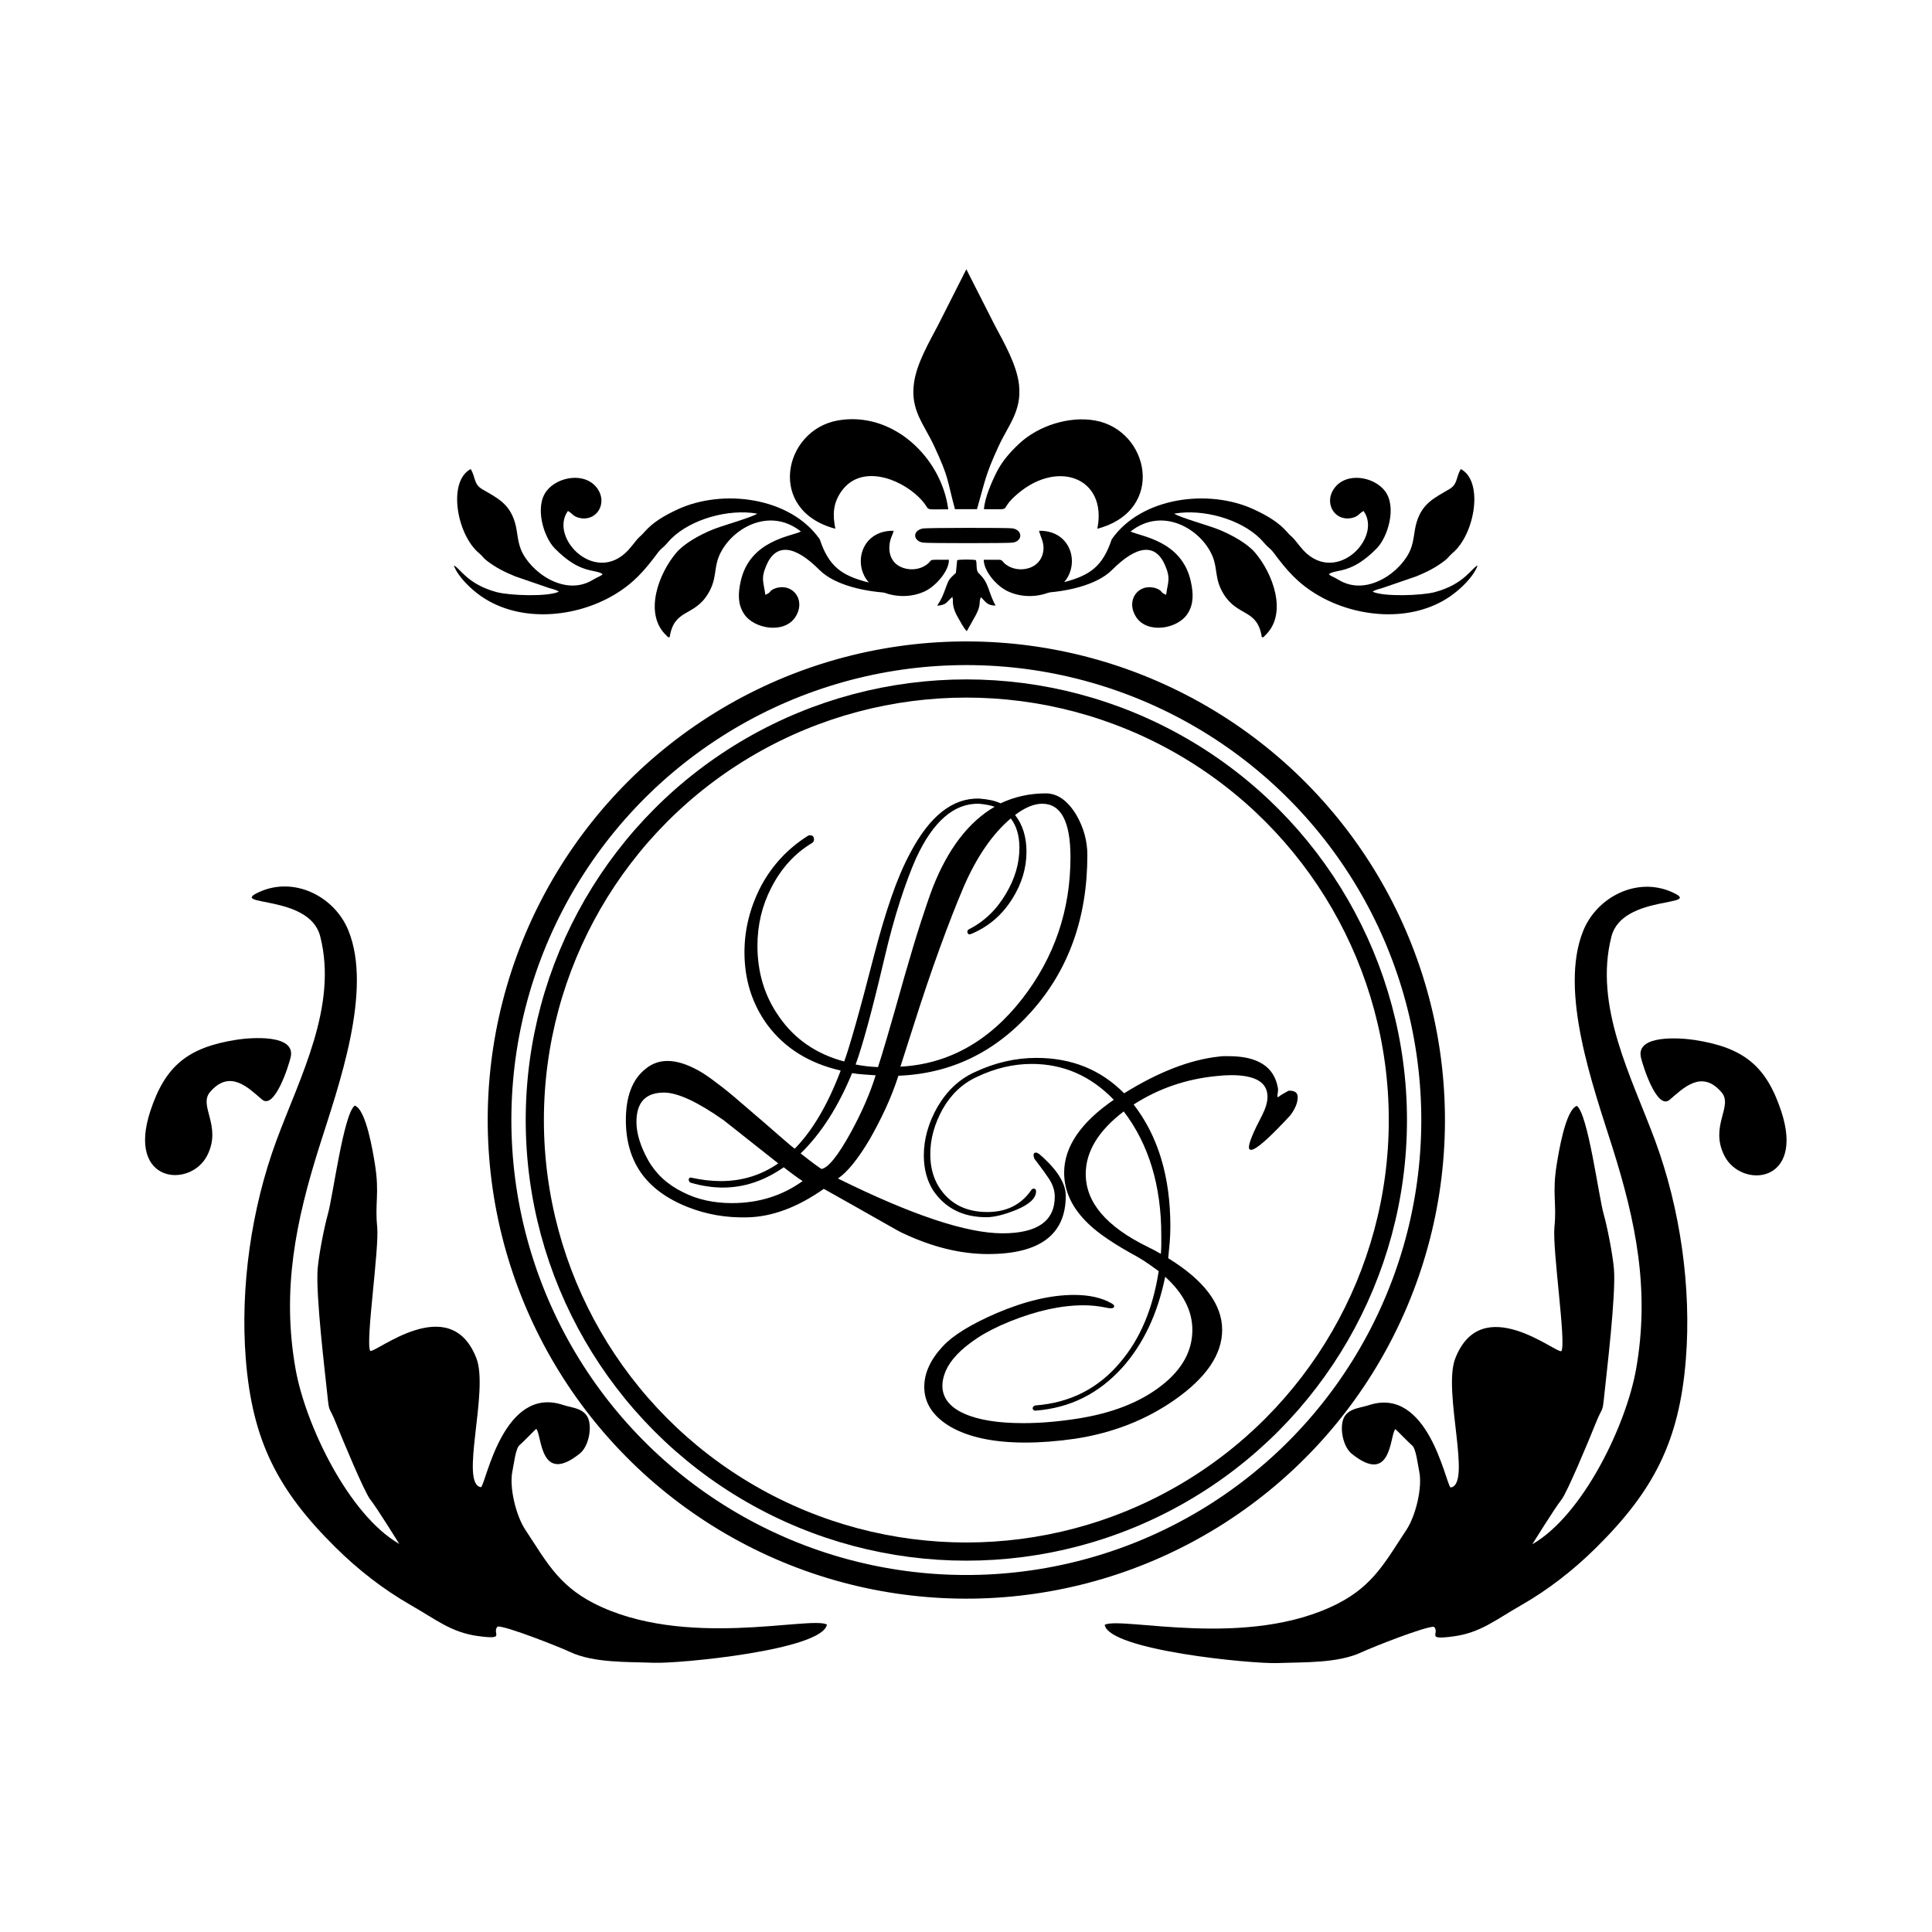 <?xml version="1.0" encoding="UTF-8"?>
<!DOCTYPE svg PUBLIC "-//W3C//DTD SVG 1.1//EN" "http://www.w3.org/Graphics/SVG/1.1/DTD/svg11.dtd">
<!-- Creator: CorelDRAW 2021.5 -->
<svg xmlns="http://www.w3.org/2000/svg" xml:space="preserve" width="850px" height="850px" version="1.1" style="shape-rendering:geometricPrecision; text-rendering:geometricPrecision; image-rendering:optimizeQuality; fill-rule:evenodd; clip-rule:evenodd"
viewBox="0 0 850 850"
 xmlns:xlink="http://www.w3.org/1999/xlink"
 xmlns:xodm="http://www.corel.com/coreldraw/odm/2003">
 <defs>
  <style type="text/css">
   <![CDATA[
    .str0 {stroke:black;stroke-width:8;stroke-miterlimit:22.926}
    .str1 {stroke:black;stroke-width:10;stroke-miterlimit:22.926}
    .fil1 {fill:none}
    .fil2 {fill:black}
    .fil3 {fill:black}
    .fil4 {fill:#5F5F5F}
    .fil0 {fill:black;fill-rule:nonzero}
   ]]>
  </style>
 </defs>
 <g id="Слой_x0020_1">
  <g id="_2211783127200">
   <path class="fil0" d="M376.44 468.34c3.22,0.63 6.5,1.01 9.85,1.14l0.34 -1.14c0.46,-1.27 1.64,-5.13 3.54,-11.59 1.9,-6.45 4.53,-15.64 7.87,-27.54 2.65,-9.24 5.01,-17.06 7.08,-23.46 2.07,-6.39 3.8,-11.43 5.19,-15.1 6.68,-17.09 15.78,-29 27.3,-35.71 -1.85,-0.63 -4.15,-1.08 -6.91,-1.33 -10.95,-0.25 -20.16,7.73 -27.65,23.94 -2.31,5.19 -4.67,11.52 -7.09,18.99 -2.42,7.47 -4.78,16.15 -7.08,26.02 -5.19,22.04 -9.33,37.3 -12.44,45.78zm-24.2 39.13c1.62,1.27 3.17,2.47 4.67,3.61 1.5,1.14 2.99,2.22 4.49,3.23 3,-0.51 7.32,-5.89 12.96,-16.15 4.84,-8.86 8.47,-17.22 10.89,-25.07 -1.84,-0.13 -3.63,-0.25 -5.36,-0.38 -1.73,-0.13 -3.4,-0.32 -5.01,-0.57 -6.1,14.82 -13.65,26.59 -22.64,35.33zm126.15 -131.25c0,27.47 -8.18,50.39 -24.54,68.76 -16.01,17.98 -35.54,27.41 -58.58,28.3 -1.61,4.94 -3.48,9.72 -5.61,14.34 -2.14,4.62 -4.47,9.15 -7,13.58 -5.19,8.74 -9.85,14.5 -14,17.29 32.49,16.08 56.62,24.12 72.4,24.12 15.33,0 22.99,-5.38 22.99,-16.14 0,-3.04 -1.1,-6.02 -3.29,-8.93 -0.92,-1.4 -1.87,-2.72 -2.85,-3.99 -0.98,-1.27 -1.93,-2.53 -2.85,-3.8 -0.23,-0.76 -0.34,-1.27 -0.34,-1.52 0,-0.76 0.34,-1.14 1.03,-1.14 0.35,0 0.81,0.19 1.39,0.57 7.83,6.71 11.75,12.85 11.75,18.43 0,17.09 -11.41,25.64 -34.22,25.64 -11.98,0 -24.42,-3.04 -37.32,-9.12 -0.7,-0.25 -3.92,-2.02 -9.68,-5.32 -5.76,-3.29 -14.17,-8.04 -25.23,-14.24 -11.52,8.1 -22.7,12.28 -33.53,12.53 -9.33,0.26 -18.14,-1.26 -26.43,-4.56 -9.22,-3.67 -16.07,-8.73 -20.57,-15.19 -4.37,-6.33 -6.56,-13.99 -6.56,-22.99 0,-10.38 2.82,-17.85 8.46,-22.41 6.34,-5.44 14.92,-4.81 25.75,1.9 2.31,1.52 5.04,3.51 8.21,5.98 3.17,2.47 6.77,5.48 10.8,9.03 6.22,5.31 11.06,9.49 14.51,12.53 3.46,3.04 5.65,4.88 6.57,5.51 7.84,-7.98 14.57,-19.44 20.22,-34.38 -13.82,-3.17 -24.54,-9.81 -32.14,-19.94 -6.8,-9.25 -10.2,-19.95 -10.2,-32.11 0,-10 2.42,-19.69 7.26,-29.06 4.95,-9.24 11.87,-16.65 20.74,-22.22 0.23,-0.13 0.52,-0.19 0.86,-0.19 1.15,0 1.73,0.63 1.73,1.9 0,0.63 -0.29,1.14 -0.87,1.52 -7.6,4.56 -13.59,11.14 -17.97,19.75 -4.03,7.85 -6.04,16.34 -6.04,25.45 0,11.78 3.16,22.17 9.5,31.16 6.8,9.87 16.36,16.46 28.68,19.75 1.16,-3.16 2.83,-8.61 5.02,-16.33 2.19,-7.73 4.89,-17.86 8.12,-30.4 2.53,-9.75 5.1,-18.36 7.69,-25.83 2.59,-7.47 5.33,-13.87 8.21,-19.18 8.52,-16.21 18.6,-24.19 30.24,-23.94 1.84,0.13 3.54,0.35 5.09,0.67 1.56,0.31 3.03,0.79 4.41,1.42 6.22,-2.91 12.85,-4.37 19.87,-4.37 5.19,0 9.68,3.17 13.48,9.5 3.23,5.57 4.84,11.46 4.84,17.67zm-7.43 0.94c0,-15.7 -4.15,-23.55 -12.44,-23.55 -3.57,0 -7.55,1.65 -11.93,4.94 3.35,4.31 5.02,9.69 5.02,16.15 0,7.21 -2.08,14.12 -6.23,20.7 -4.49,7.22 -10.59,12.41 -18.31,15.58 -0.69,0.25 -1.15,0.06 -1.38,-0.57 -0.24,-0.64 -0.06,-1.14 0.51,-1.52 6.8,-3.42 12.27,-8.68 16.42,-15.77 3.92,-6.58 5.88,-13.3 5.88,-20.13 0,-5.32 -1.27,-9.63 -3.81,-12.92 -8.18,6.96 -15.15,17.16 -20.91,30.58 -3.22,7.6 -6.68,16.46 -10.36,26.59 -3.69,10.13 -7.61,21.72 -11.75,34.77l-5.53 17.28c21.08,-1.14 38.93,-11.08 53.56,-29.82 14.17,-18.24 21.26,-39 21.26,-62.31zm-117.85 142.47c-1.15,-0.76 -2.42,-1.65 -3.8,-2.66 -1.39,-1.01 -2.88,-2.15 -4.5,-3.42 -8.52,5.95 -17.45,8.93 -26.78,8.93 -4.49,0 -9.16,-0.7 -14,-2.09 -0.46,-0.13 -0.75,-0.38 -0.86,-0.76 -0.23,-0.51 -0.23,-0.89 0,-1.14 0.23,-0.38 0.52,-0.51 0.86,-0.38 2.31,0.5 4.55,0.88 6.74,1.14 2.19,0.25 4.32,0.38 6.39,0.38 9.34,0 17.75,-2.6 25.23,-7.79 -4.03,-3.17 -8.03,-6.33 -12.01,-9.5 -3.97,-3.16 -7.97,-6.33 -12.01,-9.5 -11.52,-8.1 -20.27,-12.15 -26.26,-12.15 -8.07,0 -12.1,4.3 -12.1,12.91 0,5.07 1.73,10.7 5.19,16.91 3.45,6.08 8.58,10.76 15.38,14.06 6.22,3.16 13.36,4.75 21.42,4.75 11.75,0 22.12,-3.23 31.11,-9.69z"/>
   <path class="fil0" d="M510.73 551.66c0.13,-1.39 0.19,-2.75 0.19,-4.08 0,-1.33 0,-2.69 0,-4.08 0,-21.91 -5.51,-40.08 -16.53,-54.52 -11.14,8.48 -16.71,17.66 -16.71,27.54 0,12.41 8.99,23.05 26.97,31.91 1.9,0.89 3.93,1.97 6.08,3.23zm-11.97 -65.72c10.77,13.93 16.15,31.79 16.15,53.57 0,2.4 -0.1,4.78 -0.29,7.12 -0.19,2.34 -0.41,4.65 -0.66,6.93 15.83,9.75 23.74,20.26 23.74,31.53 0,10.77 -6.96,21.03 -20.89,30.78 -12.67,8.86 -27.23,14.56 -43.69,17.09 -7.85,1.14 -15.2,1.71 -22.04,1.71 -13.93,0 -24.94,-2.34 -33.05,-7.03 -7.6,-4.56 -11.39,-10.38 -11.39,-17.47 0,-6.08 2.72,-12.03 8.16,-17.86 4.44,-4.81 12.35,-9.69 23.75,-14.62 12.53,-5.32 23.87,-7.98 34,-7.98 6.58,0 12.03,1.2 16.33,3.61 0.89,0.5 1.33,0.95 1.33,1.33 0,1.01 -1.33,1.2 -3.99,0.57 -3.16,-0.64 -6.33,-0.95 -9.49,-0.95 -9.88,0 -20.77,2.4 -32.67,7.21 -5.58,2.28 -10.23,4.66 -13.97,7.13 -3.73,2.47 -6.74,4.91 -9.02,7.31 -2.28,2.41 -3.92,4.78 -4.94,7.12 -1.01,2.35 -1.52,4.53 -1.52,6.56 0,5.32 3.14,9.4 9.41,12.25 6.26,2.85 14.97,4.27 26.11,4.27 3.68,0 7.44,-0.15 11.31,-0.47 3.86,-0.32 7.88,-0.79 12.06,-1.43 15.83,-2.4 28.49,-7.4 37.99,-15 8.74,-6.97 13.1,-15.01 13.1,-24.13 0,-8.35 -3.98,-16.14 -11.96,-23.36 -3.29,16.21 -9.56,29.51 -18.81,39.89 -10.38,11.52 -23.11,17.86 -38.18,18.99 -0.63,0.13 -1.07,-0.18 -1.33,-0.95 0,-0.63 0.38,-1.07 1.14,-1.32 15.33,-1.14 27.8,-7.48 37.42,-19 8.74,-10.26 14.38,-23.62 16.91,-40.08 -1.39,-1.01 -2.85,-2.06 -4.37,-3.13 -1.52,-1.08 -3.17,-2.12 -4.94,-3.14 -10,-5.44 -17.16,-10.25 -21.46,-14.43 -7.22,-6.84 -10.83,-14.38 -10.83,-22.61 0,-11.39 7.28,-22.09 21.84,-32.1 -10.13,-10.51 -22.16,-15.77 -36.09,-15.77 -8.1,0 -16.14,1.9 -24.12,5.7 -6.33,2.92 -11.33,7.6 -15.01,14.06 -3.67,6.58 -5.51,13.23 -5.51,19.94 0,5.58 1.27,10.39 3.8,14.44 4.69,7.35 11.78,11.02 21.28,11.02 8.48,0 14.94,-3.23 19.37,-9.69 0.38,-0.51 0.83,-0.7 1.33,-0.57 0.51,0.13 0.76,0.51 0.76,1.14 0,3.04 -2.91,5.76 -8.74,8.17 -5.31,2.15 -9.68,3.23 -13.1,3.23 -10.39,0 -18.24,-3.99 -23.56,-11.97 -2.65,-4.31 -3.98,-9.37 -3.98,-15.2 0,-7.21 2.02,-14.37 6.07,-21.46 4.18,-7.09 9.63,-12.16 16.34,-15.2 8.86,-4.17 17.92,-6.26 27.16,-6.26 15.45,0 28.3,5.19 38.56,15.57 15.07,-9.37 28.94,-14.75 41.6,-16.14 0.76,-0.13 1.52,-0.19 2.28,-0.19 0.76,0 1.46,0 2.09,0 12.79,0 20.01,4.62 21.65,13.86 0.13,0.51 0.13,1.21 0,2.09 -0.12,0.63 -0.19,1.2 -0.19,1.71 0,0.38 0.19,0.44 0.57,0.19 0.64,-0.51 1.3,-0.95 2,-1.33 0.7,-0.38 1.49,-0.82 2.37,-1.33 2.66,-0.12 3.99,0.83 3.99,2.85 0,2.41 -1.07,5.07 -3.23,7.98 -9.37,10.13 -15.13,15.19 -17.28,15.19 -0.64,0 -0.95,-0.37 -0.95,-1.13 0,-2.03 1.96,-6.78 5.89,-14.25 1.52,-3.04 2.28,-5.7 2.28,-7.98 0,-6.33 -5.32,-9.5 -15.96,-9.5 -1.01,0 -2.03,0.04 -3.04,0.1 -1.01,0.06 -2.09,0.16 -3.23,0.28 -13.42,1.27 -25.64,5.45 -36.66,12.54z"/>
   <circle class="fil1 str0" cx="425.15" cy="492.77" r="189.86"/>
   <circle class="fil1 str1" transform="matrix(1.04 -0.048 0.048 1.04 425.147 492.773)" r="197.26"/>
   <path class="fil2" d="M293.91 280.33l0.72 0c1.92,-12.6 10.59,-8.88 16.79,-18.96 4.08,-6.63 2.54,-11.05 4.93,-16.73 4.97,-11.82 21.91,-22 36.02,-10.79 -4.51,2.19 -22.57,3.99 -26.51,21.95 -1.17,5.31 -1.31,10 1.46,14.26 4.34,6.66 17.63,8.95 22.58,1.46 4.58,-6.95 -0.37,-14.39 -7.54,-13.02 -0.88,0.17 -1.97,0.54 -2.75,1.07 -1.3,0.89 -0.35,1 -2.89,2.14 -0.72,-5.64 -2.11,-6.97 0.43,-12.93 4.28,-10.06 12.62,-8.8 23.33,1.93 14.07,14.1 56,10.89 42.59,6.41 -13.41,-4.47 -14.54,0.87 -21.98,-1.13 -10.71,-2.88 -16.49,-6.76 -20.42,-18.71 -13.05,-18.68 -42.85,-22.33 -62.6,-13.14 -6.06,2.82 -10.87,5.72 -14.54,9.9 -2.62,2.99 -1.36,0.79 -5.78,6.43 -14.52,18.5 -36.56,-3.58 -27.89,-15.66 2.08,1.11 2.22,2.45 5.18,3.08 7.55,1.63 12.28,-6.45 7.88,-12.82 -5.24,-7.6 -17.52,-5.47 -22.44,0.92 -5.41,7.04 -1.25,20.33 3.53,25.22 11.32,11.58 17.64,8.98 21.08,11.36 -0.16,0.23 0.08,0.19 -0.97,0.81 -0.59,0.35 -0.63,0.3 -1.19,0.58 -0.83,0.43 -1.36,0.71 -2.16,1.19 -12.51,7.58 -27.81,-3.79 -31.63,-13.52 -1.59,-4.07 -1.42,-7.85 -2.61,-11.82 -2.49,-8.28 -7.67,-10.67 -14.33,-14.55 -3.83,-2.24 -2.88,-5.07 -5.09,-8.9 -10.22,5.32 -6.25,28.75 3.65,37 1.39,1.15 1.85,2.13 3.37,3.29 4.01,3.08 7.72,4.94 12.52,6.92l14.88 5.12c1.19,0.4 3.43,0.82 4.32,1.65 -4.99,2.3 -21.59,1.69 -27.27,0.19 -13.2,-3.49 -16.45,-10.98 -18.9,-11.7 1.88,5.05 7.66,10.51 12.07,13.54 17.02,11.74 41.42,9.42 58.39,-0.63 8.66,-5.13 13.5,-10.8 19.25,-18.52 1.15,-1.54 1.69,-1.77 3.02,-3.07 1.16,-1.14 1.62,-1.87 2.93,-3.17 8.59,-8.5 25.05,-13.26 37.84,-10.99 -2.7,1.77 -15.13,5.17 -19.61,7 -6.32,2.57 -12.72,6.33 -15.96,10.12 -7.95,9.35 -14.04,26.28 -5.17,35.72l1.47 1.5z"/>
   <g>
    <path class="fil3" d="M218.94 715.58c3.93,-0.18 27.05,8.96 31.83,11.2 10.48,4.92 25.24,4.32 36.94,4.77 11.18,0.42 74.29,-5.59 76.1,-16.84 -7.49,-3.82 -62.93,11.01 -102.68,-9.39 -15.71,-8.06 -21.09,-18.87 -30,-32.27 -4.12,-6.2 -7.21,-18.79 -5.67,-25.91 0.65,-2.99 1.36,-10.01 3.17,-11.39 1.08,-0.83 7.19,-7.18 7.32,-7.12 2.47,2.59 1.45,25.05 19.14,10.87 3.43,-2.75 5.04,-9.41 4.13,-13.97 -1.22,-6.06 -7.41,-6.04 -11.5,-7.41 -26.16,-8.71 -33.8,34.05 -36.05,36.18 -9.66,-1.11 3.53,-42.34 -2.09,-56.77 -11.63,-29.87 -44.63,-1.85 -46.72,-3.23 -2.13,-3.93 4.07,-44.9 3.08,-54.66 -1.05,-10.29 1.07,-14.64 -0.98,-27.38 -0.83,-5.15 -3.84,-24.09 -8.87,-25.85 -4.92,3.57 -9.59,39.77 -11.8,47.6 -1.65,5.84 -3.99,17.9 -4.52,24.05 -0.98,11.37 3.33,46.62 4.23,55.4 0.9,8.77 0.6,4.59 3.78,12.57 3.18,7.98 12.66,30.65 15.13,33.71 2.95,3.65 12.64,19.41 12.78,19.54 -22.29,-12.78 -41.33,-52.47 -45.67,-77.05 -6.13,-34.69 0.07,-64.86 10.46,-97.73 8.3,-26.29 23.61,-68.47 12.8,-95.12 -6.07,-14.96 -23.73,-23.92 -39.1,-16.99 -14.57,6.57 21.88,0.78 26.68,19.5 7.9,30.81 -8.9,61.88 -19.26,89.95 -11.01,29.83 -15.97,64.52 -13.46,96.11 2.87,36.08 14.18,57.79 39.4,82.77 9.96,9.87 21.07,18.54 33.24,25.5 11.15,6.36 17.71,11.97 29.51,13.58 12.76,1.73 5.82,-1.18 8.65,-4.22z"/>
    <path class="fil3" d="M104.25 457.42c-21.62,3.34 -31.52,11.5 -38.08,31.32 -10.6,32.04 17.65,34.17 25.01,19.59 6.62,-13.11 -4.06,-21.76 1.28,-27.94 8.73,-10.11 16.77,-1.81 22.78,3.33 5.58,4.77 11.79,-14.89 12.64,-18.58 2.38,-10.32 -17.68,-8.64 -23.63,-7.72z"/>
   </g>
   <g>
    <path class="fil3" d="M630.89 715.71c-3.92,-0.18 -27.05,8.96 -31.83,11.2 -10.48,4.92 -25.24,4.32 -36.93,4.77 -11.18,0.42 -74.3,-5.59 -76.11,-16.84 7.49,-3.82 62.94,11.01 102.69,-9.39 15.7,-8.06 21.08,-18.87 29.99,-32.27 4.13,-6.2 7.22,-18.79 5.68,-25.91 -0.65,-2.99 -1.36,-10.01 -3.17,-11.4 -1.09,-0.82 -7.2,-7.17 -7.33,-7.11 -2.47,2.59 -1.45,25.05 -19.13,10.87 -3.44,-2.75 -5.05,-9.41 -4.13,-13.97 1.21,-6.06 7.4,-6.04 11.5,-7.41 26.15,-8.71 33.8,34.05 36.04,36.18 9.66,-1.11 -3.52,-42.34 2.09,-56.77 11.63,-29.87 44.63,-1.85 46.72,-3.23 2.13,-3.93 -4.07,-44.9 -3.08,-54.66 1.05,-10.29 -1.06,-14.64 0.99,-27.38 0.83,-5.15 3.84,-24.09 8.86,-25.85 4.92,3.57 9.59,39.77 11.8,47.6 1.66,5.84 3.99,17.9 4.52,24.05 0.98,11.37 -3.33,46.62 -4.22,55.4 -0.9,8.77 -0.61,4.59 -3.79,12.57 -3.18,7.98 -12.65,30.65 -15.12,33.71 -2.95,3.65 -12.65,19.41 -12.79,19.54 22.29,-12.78 41.33,-52.47 45.67,-77.05 6.13,-34.69 -0.07,-64.86 -10.46,-97.73 -8.3,-26.29 -23.61,-68.47 -12.8,-95.12 6.07,-14.96 23.73,-23.92 39.11,-16.99 14.56,6.57 -21.89,0.78 -26.69,19.5 -7.9,30.81 8.91,61.87 19.27,89.95 11,29.83 15.97,64.52 13.46,96.11 -2.87,36.08 -14.19,57.79 -39.41,82.77 -9.95,9.87 -21.06,18.54 -33.24,25.5 -11.15,6.36 -17.7,11.97 -29.5,13.58 -12.77,1.73 -5.83,-1.18 -8.66,-4.22z"/>
    <path class="fil3" d="M745.59 457.55c21.62,3.34 31.52,11.5 38.07,31.32 10.61,32.04 -17.64,34.17 -25.01,19.59 -6.62,-13.12 4.06,-21.76 -1.28,-27.94 -8.72,-10.11 -16.76,-1.81 -22.78,3.33 -5.58,4.77 -11.79,-14.89 -12.64,-18.58 -2.38,-10.32 17.68,-8.63 23.64,-7.72z"/>
   </g>
   <g>
    <path class="fil2" d="M420.14 224.02l9.7 -0.01c3.61,-12.55 3.58,-14.81 9.36,-27.39 4.44,-9.69 10.39,-15.79 9.12,-27.34 -0.97,-8.79 -6.59,-18.5 -10.73,-26.3l-12.44 -24.51 -12.32 24.35c-4.1,7.86 -9.61,17.14 -10.75,25.95 -1.53,11.84 4.4,17.74 8.97,27.6 6.59,14.24 5.42,14.03 9.09,27.65z"/>
    <path class="fil2" d="M432.87 224.02c13.2,0 6.65,0.9 13.19,-5.29 18.32,-17.33 41.32,-8.9 36.72,13.89 30.38,-8.02 22.92,-43.35 -0.99,-47.62 -11.39,-2.03 -24.91,2.28 -33.33,10.13 -3.84,3.58 -7.5,7.68 -9.89,12.42 -2.34,4.62 -5.25,11.33 -5.7,16.47z"/>
    <path class="fil2" d="M367.52 232.62c-1.23,-6.1 -1.07,-11.08 2.59,-16.35 8.38,-12.04 25.25,-6.12 33.98,2.33 6.71,6.49 0.35,5.43 13.1,5.47 -3.01,-22.93 -24.6,-43.38 -48.68,-39.07 -23.88,4.28 -31.41,39.59 -0.99,47.62z"/>
    <path class="fil2" d="M457.12 233.52c0.96,3.61 2.73,5.75 1.66,10.08 -0.79,3.17 -3.1,5.39 -6.11,6.34 -3.36,1.06 -7.22,0.54 -10.02,-1.5 -2.15,-1.56 -1.06,-2.21 -3.91,-2.18 -1.98,0.02 -3.95,0.01 -5.92,0.01 -0.1,4.62 5.26,11.37 10.57,13.87 6.23,2.94 13.87,2.73 20.02,-0.32 13.1,-6.51 10.07,-26.64 -6.29,-26.3z"/>
    <path class="fil2" d="M417.48 246.27c-10.73,0 -6.29,-0.31 -9.99,2.29 -2.83,1.99 -6.74,2.43 -10.08,1.31 -5.44,-1.83 -6.97,-6.88 -5.74,-12.04 0.35,-1.44 1.27,-3.11 1.51,-4.31 -16.49,-0.34 -19.39,20.04 -6.1,26.39 6.21,2.97 13.79,3.16 20.02,0.14 4.42,-2.14 10.48,-8.69 10.38,-13.78z"/>
    <path class="fil2" d="M418.65 262.88l0.54 -0.25 0.05 0.83c-0.23,3.02 0.72,5.61 2.2,8.17 0.98,1.71 2.72,5.04 3.91,6.06 1.29,-2.26 2.59,-4.56 3.84,-6.86 2.4,-4.4 1.56,-5.6 2.04,-7.22 0.3,-1.01 0.14,-0.49 0.42,-0.81 2.15,2.14 2.69,3.6 6.39,3.63 -3.45,-6.11 -2.73,-9.86 -7.4,-14.18 -1.4,-1.3 -0.71,-3.97 -1.25,-5.78 -0.99,-0.39 -7.21,-0.39 -8.27,-0.01l-0.57 5.6c-2.9,2.66 -3.11,2.76 -4.53,6.73 -1.14,3.19 -1.85,4.88 -3.71,7.7 3.99,-0.35 3.92,-1.28 6.34,-3.61z"/>
    <path class="fil2" d="M406 232.51c-4.75,0.98 -4.21,5.48 -0.01,6.21 1.86,0.33 38.07,0.32 39.71,0 4.51,-0.88 4.09,-5.65 -0.31,-6.27 -2.16,-0.31 -37.83,-0.26 -39.39,0.06z"/>
    <polygon class="fil4" points="419.24,263.46 419.19,262.63 418.65,262.88 "/>
   </g>
   <path class="fil2" d="M555.86 280.33l-0.72 0c-1.92,-12.6 -10.58,-8.88 -16.79,-18.96 -4.08,-6.63 -2.54,-11.05 -4.93,-16.73 -4.96,-11.82 -21.91,-22 -36.02,-10.79 4.51,2.19 22.57,3.99 26.51,21.95 1.17,5.31 1.32,10 -1.46,14.26 -4.33,6.66 -17.63,8.95 -22.57,1.46 -4.59,-6.95 0.36,-14.39 7.54,-13.02 0.87,0.17 1.96,0.54 2.74,1.07 1.3,0.89 0.36,1 2.89,2.14 0.73,-5.64 2.11,-6.97 -0.43,-12.93 -4.28,-10.06 -12.62,-8.8 -23.32,1.93 -14.08,14.1 -56.01,10.89 -42.6,6.41 13.41,-4.47 14.54,0.87 21.98,-1.13 10.71,-2.88 16.49,-6.76 20.42,-18.71 13.06,-18.68 42.85,-22.33 62.6,-13.14 6.06,2.82 10.87,5.72 14.54,9.9 2.62,2.99 1.36,0.79 5.78,6.43 14.52,18.5 36.57,-3.58 27.89,-15.66 -2.07,1.11 -2.22,2.45 -5.18,3.08 -7.54,1.63 -12.28,-6.45 -7.88,-12.82 5.24,-7.6 17.53,-5.47 22.44,0.92 5.41,7.04 1.25,20.33 -3.53,25.22 -11.32,11.58 -17.64,8.98 -21.08,11.36 0.16,0.23 -0.08,0.19 0.97,0.81 0.6,0.35 0.63,0.3 1.19,0.58 0.83,0.43 1.36,0.71 2.16,1.19 12.51,7.58 27.81,-3.79 31.63,-13.52 1.59,-4.07 1.42,-7.85 2.62,-11.82 2.48,-8.28 7.66,-10.67 14.32,-14.55 3.83,-2.24 2.89,-5.07 5.1,-8.9 10.21,5.32 6.24,28.75 -3.66,37 -1.39,1.15 -1.85,2.13 -3.37,3.29 -4.01,3.08 -7.71,4.94 -12.51,6.92l-14.88 5.12c-1.2,0.4 -3.44,0.82 -4.33,1.65 4.99,2.3 21.59,1.69 27.27,0.19 13.2,-3.49 16.46,-10.98 18.9,-11.7 -1.87,5.05 -7.66,10.51 -12.07,13.54 -17.02,11.74 -41.41,9.42 -58.39,-0.63 -8.66,-5.13 -13.5,-10.8 -19.25,-18.52 -1.15,-1.54 -1.69,-1.77 -3.02,-3.07 -1.16,-1.14 -1.62,-1.87 -2.93,-3.17 -8.59,-8.5 -25.05,-13.26 -37.83,-10.99 2.69,1.77 15.12,5.17 19.6,7 6.32,2.57 12.73,6.33 15.96,10.12 7.96,9.35 14.04,26.28 5.17,35.72l-1.47 1.5z"/>
  </g>
 </g>
</svg>
